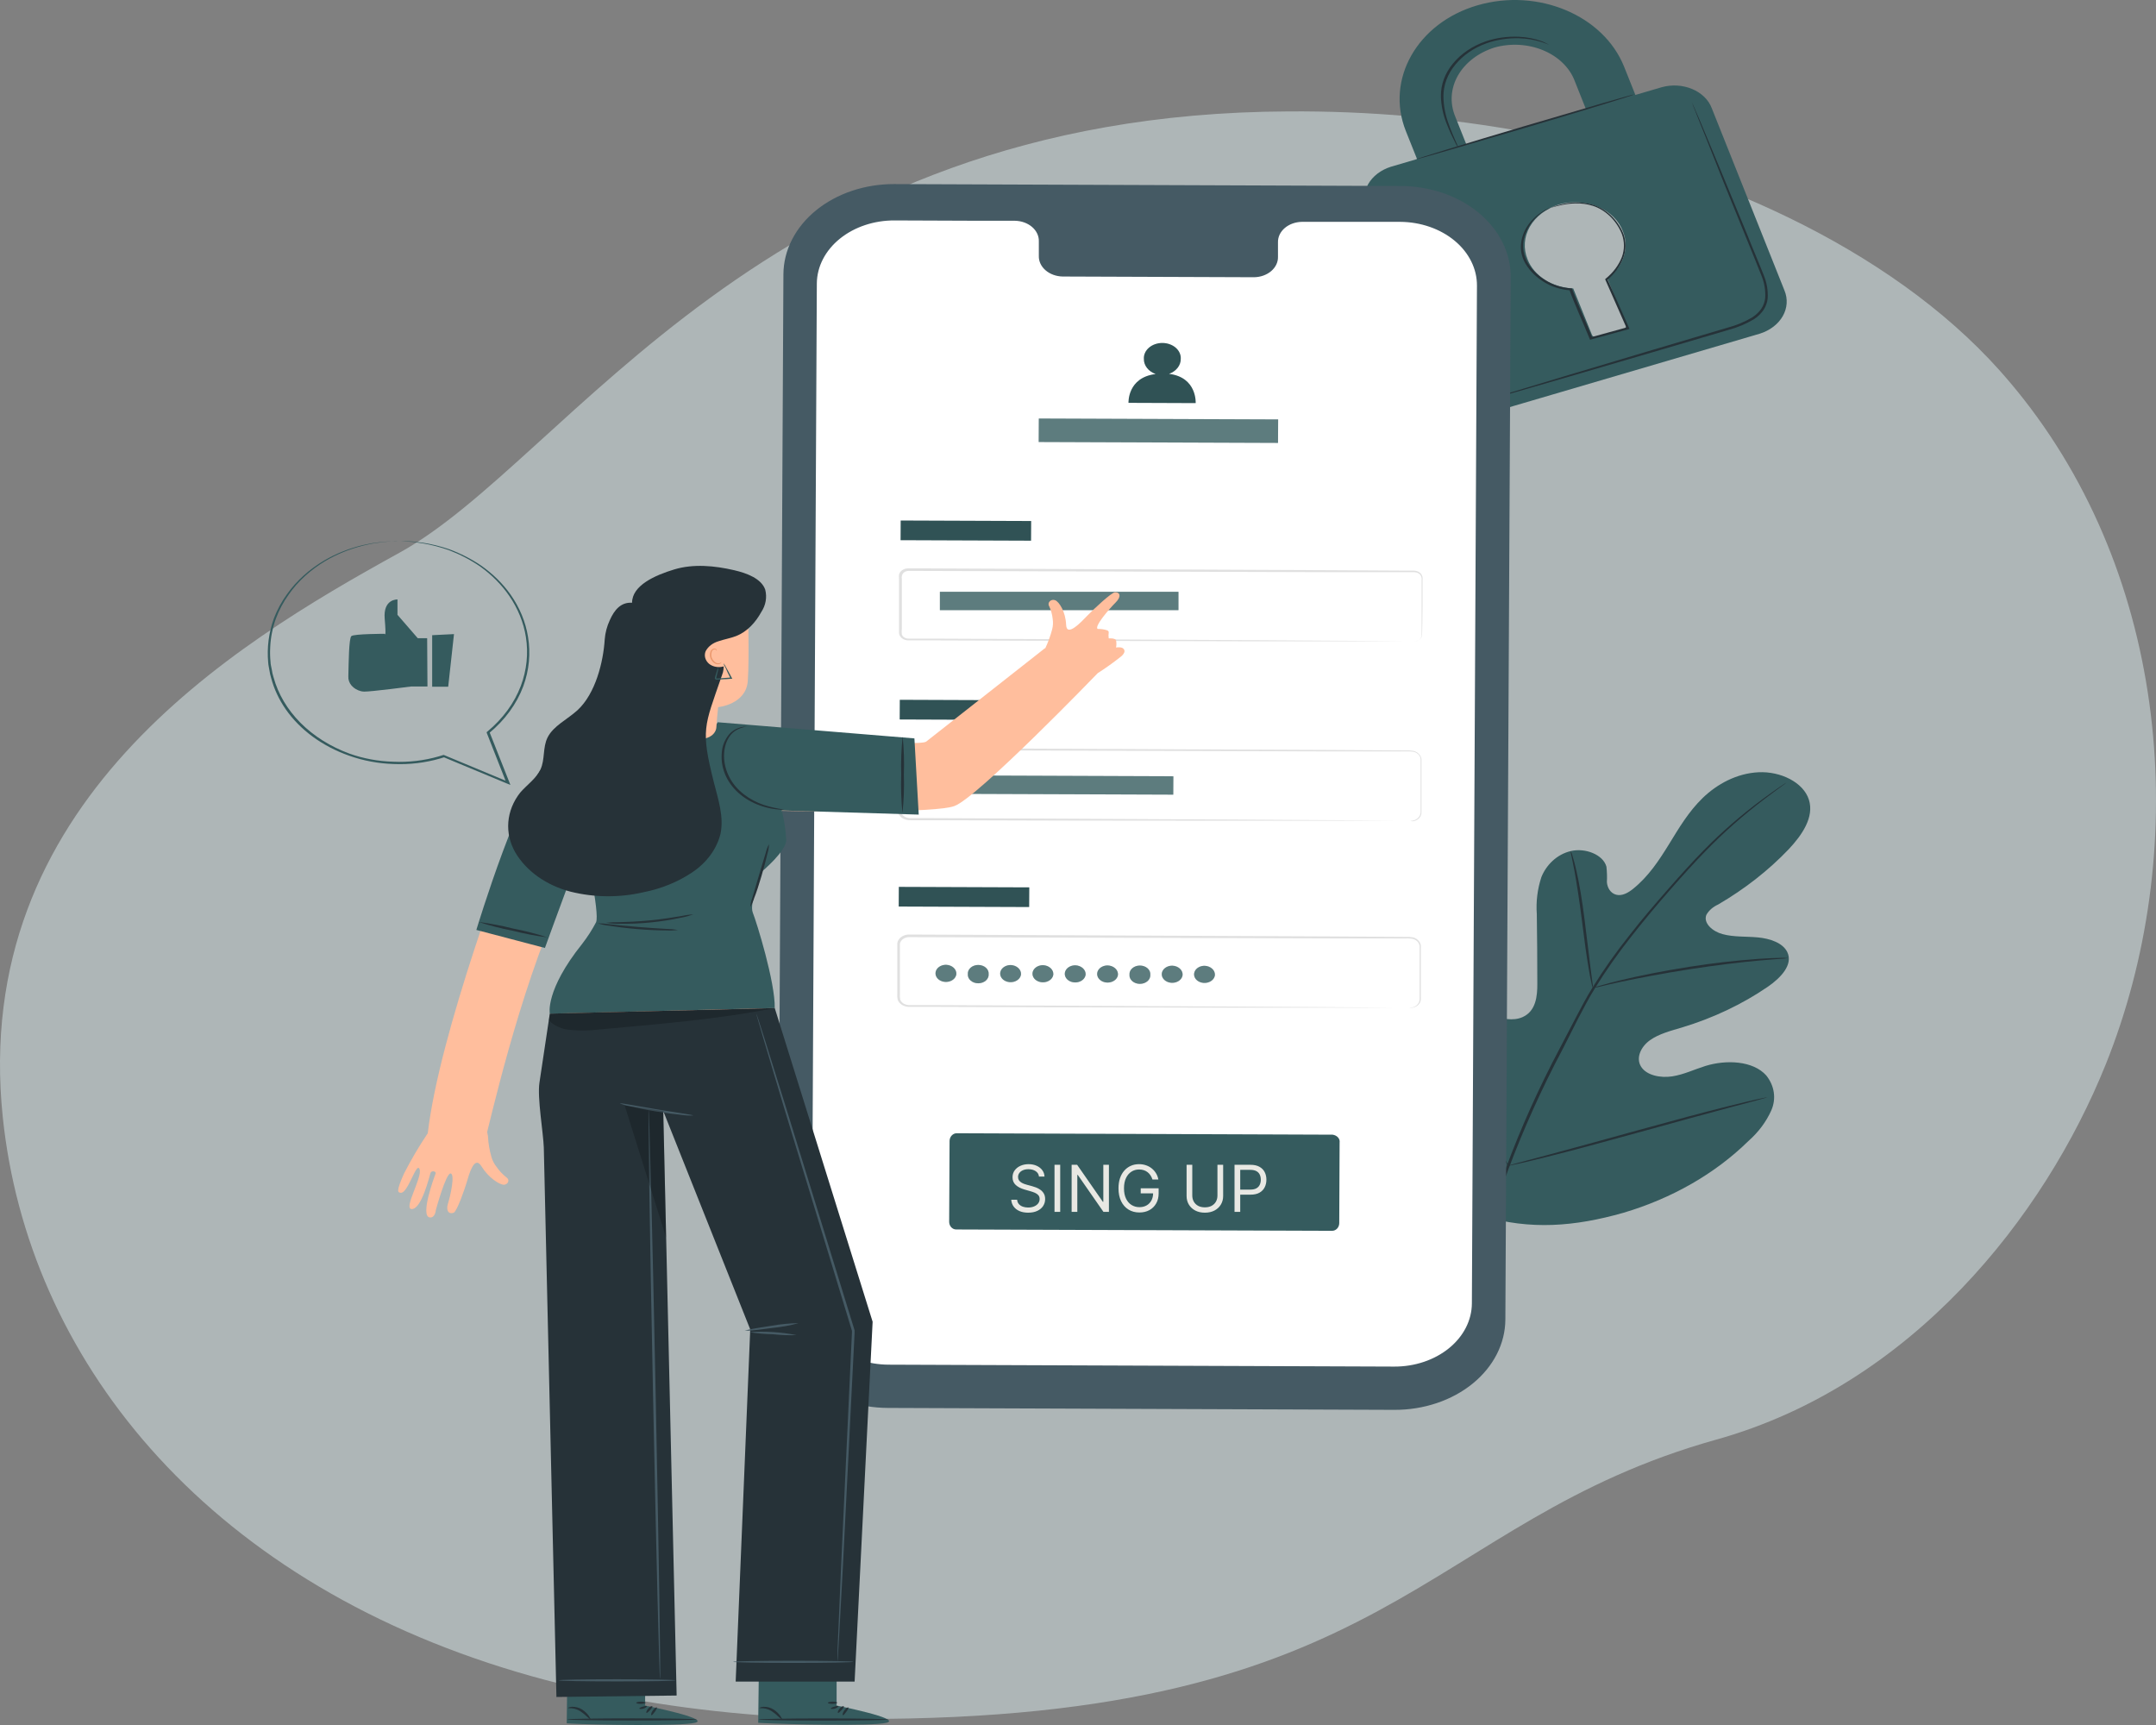 <svg width="200" height="160" viewBox="0 0 200 160" fill="none" xmlns="http://www.w3.org/2000/svg">
<rect x="0" y="0" width="200" height="160" fill="#808080" stroke="none"/>
<path opacity="0.7" d="M195.336 98.73C189.629 112.913 177.332 128.463 159.23 133.523C131.885 141.175 129.432 159.561 79.815 159.437C72.569 159.445 65.344 158.809 58.265 157.539C54.805 156.908 51.397 156.097 48.062 155.111C18.661 146.416 2.565 125.736 0.259 103.638C-2.765 74.572 21.356 59.911 37.063 51.264C52.77 42.617 70.707 10.526 119.499 10.335C126.947 10.28 134.379 10.931 141.645 12.274C158.211 15.396 175.259 22.912 185.501 34.368C186.266 35.229 187.002 36.103 187.713 37.011C201.542 54.642 203.12 79.39 195.336 98.73Z" fill="#C2CECF"/>
<path d="M137.493 112.768C130.224 108.601 128.577 100.865 128.864 93.909C128.911 92.751 128.756 91.523 129.429 90.507C130.102 89.491 131.673 88.792 132.939 89.279C133.988 89.684 134.444 90.688 135.033 91.519C135.817 92.625 136.967 93.526 138.35 94.118C139.248 94.504 140.363 94.736 141.253 94.334C142.476 93.782 142.617 92.403 142.608 91.245C142.608 89.09 142.592 86.937 142.561 84.787C142.476 83.633 142.619 82.475 142.984 81.358C143.422 80.261 144.396 79.245 145.727 78.936C147.059 78.627 148.719 79.265 149.021 80.392C149.072 80.87 149.087 81.35 149.063 81.829C149.101 82.312 149.373 82.841 149.924 82.988C150.474 83.134 151.048 82.798 151.472 82.459C152.921 81.3 153.909 79.79 154.827 78.299C155.744 76.808 156.643 75.275 157.96 74.004C159.277 72.734 161.098 71.726 163.136 71.629C165.173 71.533 167.295 72.56 167.803 74.182C168.311 75.804 167.158 77.461 165.921 78.778C164.054 80.733 161.853 82.456 159.386 83.895C158.904 84.111 158.52 84.448 158.289 84.857C157.984 85.629 158.873 86.402 159.8 86.645C160.849 86.931 161.988 86.842 163.093 86.95C164.199 87.058 165.375 87.452 165.794 88.302C166.368 89.484 165.163 90.719 163.983 91.53C161.611 93.152 158.919 94.429 156.022 95.304C154.987 95.612 153.9 95.887 153.062 96.481C152.225 97.076 151.726 98.115 152.229 98.93C152.733 99.745 154.027 100.004 155.114 99.838C156.2 99.671 157.165 99.193 158.2 98.872C160.134 98.273 162.627 98.382 163.846 99.753C164.224 100.225 164.463 100.763 164.544 101.324C164.626 101.884 164.548 102.453 164.317 102.985C163.846 104.044 163.121 105.014 162.185 105.839C159.104 108.861 155.1 111.158 150.583 112.493C146.099 113.768 141.944 114.116 137.489 112.775" fill="#355B5E"/>
<path d="M165.733 72.583C165.733 72.583 165.691 72.622 165.597 72.691L165.178 72.996C164.811 73.267 164.27 73.661 163.588 74.182C161.653 75.656 159.857 77.248 158.214 78.944C157.165 80.014 156.078 81.227 154.921 82.543C153.764 83.86 152.568 85.282 151.383 86.792C150.119 88.384 148.961 90.032 147.915 91.727C147.369 92.612 146.89 93.535 146.396 94.477L144.937 97.354C143.014 100.978 141.34 104.688 139.921 108.465C138.779 111.556 137.991 114.728 137.569 117.939C137.295 120.106 137.251 122.289 137.437 124.462C137.512 125.234 137.583 125.825 137.649 126.227C137.677 126.42 137.696 126.574 137.715 126.686V126.845C137.695 126.795 137.68 126.743 137.672 126.69C137.649 126.578 137.621 126.428 137.583 126.235C137.498 125.848 137.409 125.238 137.324 124.466C137.097 122.288 137.113 120.099 137.371 117.924C137.767 114.699 138.538 111.512 139.672 108.407C141.079 104.619 142.749 100.901 144.673 97.269L146.17 94.404C146.664 93.465 147.148 92.534 147.699 91.646C148.752 89.945 149.919 88.294 151.195 86.699C152.399 85.154 153.613 83.756 154.756 82.451C155.9 81.145 157.005 79.925 158.05 78.859C159.709 77.168 161.53 75.587 163.494 74.132C164.19 73.618 164.745 73.232 165.121 72.973L165.559 72.684C165.613 72.645 165.671 72.612 165.733 72.583Z" fill="#263238"/>
<path d="M147.76 91.638C147.693 91.479 147.648 91.315 147.623 91.148C147.548 90.828 147.463 90.376 147.364 89.789C147.162 88.63 146.955 87.043 146.734 85.285C146.513 83.528 146.263 81.937 146.056 80.79C145.948 80.219 145.854 79.759 145.788 79.438C145.737 79.274 145.71 79.106 145.708 78.936C145.789 79.091 145.848 79.253 145.882 79.419C145.986 79.736 146.103 80.191 146.235 80.767C146.503 81.925 146.767 83.501 146.988 85.262C147.209 87.023 147.397 88.568 147.543 89.769C147.614 90.31 147.675 90.77 147.722 91.136C147.759 91.302 147.771 91.471 147.76 91.638Z" fill="#263238"/>
<path d="M165.864 88.865C165.635 88.906 165.402 88.93 165.168 88.935C164.698 88.97 164.029 89.016 163.201 89.093C161.545 89.24 159.268 89.51 156.77 89.897C154.271 90.283 152.027 90.719 150.413 91.055C149.609 91.225 148.959 91.38 148.531 91.484C148.303 91.551 148.066 91.597 147.825 91.623C148.043 91.533 148.27 91.46 148.503 91.403C148.945 91.275 149.585 91.098 150.385 90.909C151.989 90.522 154.234 90.063 156.741 89.669C158.866 89.335 161.009 89.091 163.164 88.935C163.997 88.877 164.669 88.854 165.14 88.846C165.382 88.833 165.624 88.839 165.864 88.865Z" fill="#263238"/>
<path d="M139.902 108.137C139.852 108.081 139.811 108.02 139.78 107.956L139.469 107.419C139.201 106.952 138.839 106.26 138.406 105.414C137.531 103.715 136.416 101.336 135.23 98.695C134.045 96.053 132.953 93.674 132.125 91.955C131.72 91.121 131.386 90.438 131.137 89.928L130.873 89.375C130.837 89.312 130.812 89.244 130.798 89.175C130.848 89.231 130.889 89.291 130.92 89.356L131.231 89.893C131.494 90.36 131.861 91.052 132.294 91.897C133.169 93.597 134.285 95.976 135.47 98.617C136.656 101.259 137.747 103.638 138.575 105.356C138.98 106.191 139.314 106.874 139.559 107.384C139.667 107.604 139.756 107.77 139.827 107.936C139.864 108 139.889 108.068 139.902 108.137Z" fill="#263238"/>
<path d="M163.935 101.776C163.86 101.812 163.779 101.839 163.695 101.857L162.999 102.051L160.425 102.734C158.252 103.313 155.25 104.14 151.956 105.051C148.663 105.963 145.647 106.774 143.459 107.315C142.368 107.589 141.478 107.797 140.862 107.936L140.152 108.087C140.069 108.108 139.984 108.123 139.897 108.129C139.973 108.094 140.053 108.067 140.137 108.048L140.834 107.855L143.407 107.172C145.581 106.592 148.583 105.766 151.876 104.854C155.17 103.943 158.181 103.132 160.369 102.591C161.465 102.317 162.35 102.109 162.971 101.969L163.681 101.819C163.764 101.797 163.849 101.783 163.935 101.776Z" fill="#263238"/>
<path d="M154.13 8.095L151.707 8.806L150.667 6.206C148.757 1.414 142.669 -1.131 137.075 0.487C131.48 2.105 128.502 7.361 130.412 12.154L131.452 14.753L129.02 15.468C128.092 15.763 127.339 16.34 126.917 17.08C126.494 17.819 126.435 18.664 126.752 19.438L133.494 36.35C133.634 36.733 133.867 37.089 134.178 37.397C134.488 37.705 134.872 37.959 135.305 38.143C135.737 38.327 136.211 38.438 136.697 38.469C137.183 38.5 137.671 38.45 138.133 38.323L163.244 30.951C164.184 30.656 164.948 30.073 165.375 29.326C165.802 28.578 165.86 27.724 165.535 26.942L158.788 10.03C158.645 9.648 158.409 9.293 158.095 8.988C157.781 8.682 157.395 8.431 156.96 8.251C156.525 8.07 156.051 7.963 155.564 7.936C155.078 7.91 154.591 7.964 154.13 8.095ZM134.99 10.799C134.475 9.552 134.568 8.191 135.248 6.999C135.929 5.808 137.145 4.879 138.641 4.407C139.38 4.199 140.163 4.116 140.942 4.162C141.721 4.208 142.481 4.383 143.176 4.675C143.871 4.967 144.487 5.371 144.988 5.863C145.488 6.356 145.863 6.925 146.089 7.539L147.125 10.138L136.025 13.398L134.99 10.799ZM149.105 25.806L150.827 30.124C150.859 30.211 150.849 30.304 150.799 30.384C150.749 30.465 150.663 30.527 150.559 30.557L148.146 31.263C148.05 31.285 147.947 31.276 147.859 31.237C147.771 31.198 147.705 31.133 147.675 31.055L145.939 26.756C144.982 26.714 144.063 26.432 143.306 25.949C142.55 25.465 141.991 24.804 141.704 24.053C141.295 23.06 141.37 21.976 141.913 21.027C142.456 20.078 143.425 19.338 144.617 18.963C145.205 18.798 145.829 18.732 146.449 18.768C147.07 18.805 147.675 18.944 148.228 19.177C148.782 19.41 149.273 19.732 149.672 20.123C150.07 20.515 150.369 20.969 150.55 21.458C150.853 22.221 150.878 23.04 150.622 23.814C150.366 24.588 149.841 25.285 149.11 25.818L149.105 25.806Z" fill="#355B5E"/>
<path d="M151.599 8.759C151.599 8.813 147.106 10.2 141.516 11.849C135.927 13.498 131.368 14.823 131.344 14.784C131.321 14.745 135.837 13.347 141.432 11.694C147.026 10.041 151.576 8.709 151.599 8.759Z" fill="#263238"/>
<path d="M156.934 9.47C156.955 9.503 156.973 9.538 156.986 9.574C157.024 9.651 157.066 9.752 157.123 9.875C157.245 10.157 157.414 10.547 157.626 11.034L159.433 15.352C160.186 17.183 161.084 19.353 162.082 21.763C162.552 22.972 163.107 24.231 163.625 25.555C163.902 26.238 164.022 26.957 163.978 27.676C163.938 28.049 163.808 28.413 163.597 28.745C163.371 29.077 163.069 29.369 162.708 29.607C161.981 30.042 161.174 30.38 160.317 30.607L157.894 31.321L153.307 32.669L145.539 34.94L140.293 36.454L138.881 36.84L138.505 36.941C138.465 36.955 138.422 36.964 138.378 36.968C138.378 36.968 138.416 36.968 138.496 36.921L138.863 36.802L140.274 36.365L145.492 34.789L153.246 32.472L157.824 31.113L160.247 30.395C161.079 30.177 161.862 29.849 162.566 29.425C162.902 29.205 163.184 28.933 163.394 28.626C163.594 28.318 163.714 27.98 163.747 27.633C163.791 26.941 163.676 26.248 163.409 25.59C162.9 24.277 162.364 23.006 161.879 21.798C160.901 19.384 159.997 17.206 159.282 15.375C158.567 13.544 157.965 12.073 157.551 11.038C157.353 10.532 157.203 10.138 157.08 9.852L156.967 9.543C156.953 9.52 156.942 9.495 156.934 9.47Z" fill="#263238"/>
<path d="M143.685 4.144C143.685 4.144 143.436 4.044 142.975 3.889C142.318 3.682 141.622 3.567 140.919 3.549C139.876 3.52 138.838 3.681 137.879 4.021C136.714 4.443 135.718 5.127 135.005 5.994C134.287 6.858 133.901 7.879 133.899 8.925C133.909 9.783 134.067 10.634 134.369 11.455C134.614 12.158 134.868 12.718 135.037 13.108C135.137 13.306 135.219 13.51 135.282 13.718C135.148 13.533 135.037 13.338 134.948 13.135C134.755 12.749 134.478 12.2 134.205 11.494C133.87 10.664 133.687 9.799 133.664 8.925C133.651 7.84 134.045 6.777 134.793 5.882C135.531 4.984 136.568 4.279 137.781 3.851C138.769 3.509 139.839 3.359 140.909 3.41C141.628 3.44 142.335 3.578 142.994 3.816C143.17 3.883 143.34 3.96 143.502 4.048C143.569 4.072 143.631 4.104 143.685 4.144Z" fill="#263238"/>
<path d="M143.902 19.256C143.977 19.219 144.056 19.187 144.137 19.16C144.373 19.073 144.617 19.001 144.866 18.947C145.263 18.851 145.672 18.794 146.085 18.777C146.647 18.753 147.209 18.822 147.736 18.982C148.941 19.33 150.047 20.338 150.592 21.686C150.854 22.409 150.854 23.179 150.592 23.902C150.302 24.687 149.782 25.402 149.077 25.984L149.106 25.88C149.731 27.289 150.414 28.819 151.119 30.414L151.162 30.51L151.044 30.545L149.967 30.838L147.614 31.483L147.496 31.514L147.459 31.418C146.814 29.819 146.108 28.328 145.577 26.864L145.68 26.93C144.761 26.867 143.884 26.584 143.158 26.115C142.502 25.701 141.965 25.173 141.582 24.57C141.237 24.036 141.066 23.437 141.084 22.832C141.105 22.214 141.293 21.608 141.634 21.056C141.975 20.505 142.46 20.022 143.055 19.642C143.3 19.479 143.575 19.349 143.869 19.256C143.603 19.386 143.346 19.526 143.097 19.677C142.444 20.131 141.943 20.715 141.643 21.373C141.386 21.869 141.266 22.405 141.291 22.944C141.316 23.483 141.486 24.011 141.789 24.489C142.165 25.069 142.69 25.575 143.328 25.972C144.02 26.418 144.856 26.686 145.732 26.745H145.812L145.836 26.803C146.353 28.239 147.064 29.742 147.718 31.348L147.562 31.287L149.915 30.642L150.988 30.344L150.912 30.475C150.211 28.88 149.534 27.347 148.913 25.938V25.88L148.969 25.833C149.653 25.276 150.163 24.591 150.456 23.837C150.705 23.145 150.705 22.408 150.456 21.716C149.943 20.419 148.884 19.434 147.736 19.086C147.228 18.925 146.686 18.851 146.141 18.866C145.735 18.874 145.331 18.919 144.937 19.001C144.236 19.144 143.907 19.276 143.902 19.256Z" fill="#263238"/>
<path d="M129.359 130.769L82.36 130.591C79.646 130.579 77.049 129.683 75.139 128.1C73.229 126.517 72.163 124.377 72.174 122.149L72.673 25.439C72.678 24.336 72.949 23.244 73.469 22.226C73.989 21.208 74.748 20.284 75.703 19.507C76.658 18.73 77.791 18.116 79.035 17.698C80.28 17.281 81.613 17.069 82.958 17.074L129.951 17.252C132.666 17.263 135.263 18.158 137.174 19.74C139.085 21.323 140.152 23.463 140.142 25.691L139.644 122.396C139.638 123.5 139.368 124.592 138.848 125.611C138.328 126.629 137.569 127.553 136.614 128.331C135.659 129.108 134.526 129.724 133.282 130.142C132.037 130.56 130.704 130.773 129.359 130.769Z" fill="#455A64"/>
<path d="M129.881 20.577H120.772C120.475 20.582 120.182 20.634 119.909 20.732C119.637 20.829 119.39 20.97 119.184 21.146C118.978 21.322 118.816 21.529 118.707 21.756C118.599 21.983 118.546 22.226 118.551 22.47V23.825C118.557 24.069 118.504 24.311 118.395 24.538C118.287 24.765 118.124 24.972 117.918 25.148C117.712 25.323 117.465 25.463 117.193 25.561C116.921 25.658 116.627 25.71 116.33 25.714L98.574 25.648C97.973 25.635 97.403 25.427 96.99 25.069C96.576 24.711 96.352 24.233 96.367 23.74V22.385C96.382 21.892 96.159 21.415 95.746 21.057C95.334 20.7 94.765 20.491 94.165 20.477H90.961L82.986 20.446C81.089 20.437 79.265 21.045 77.913 22.137C76.561 23.229 75.792 24.717 75.773 26.274L75.303 120.67C75.299 121.442 75.48 122.208 75.836 122.923C76.192 123.638 76.716 124.288 77.378 124.837C78.041 125.385 78.828 125.822 79.696 126.12C80.564 126.419 81.495 126.575 82.436 126.578L129.335 126.756C130.277 126.76 131.21 126.611 132.082 126.318C132.953 126.026 133.746 125.595 134.415 125.051C135.084 124.507 135.616 123.86 135.98 123.148C136.344 122.435 136.534 121.67 136.538 120.897L137.009 26.502C137.02 24.94 136.276 23.439 134.939 22.328C133.602 21.217 131.783 20.587 129.881 20.577Z" fill="white"/>
<path d="M123.571 114.162L88.698 114.038C88.336 114.038 88.044 113.714 88.049 113.32L88.086 105.832C88.086 105.445 88.383 105.113 88.745 105.113L123.619 105.245C123.819 105.273 123.999 105.364 124.12 105.499C124.241 105.633 124.294 105.801 124.268 105.967L124.235 113.448C124.235 113.845 123.934 114.166 123.571 114.162Z" fill="#355B5E"/>
<path d="M96.381 109.13C96.356 108.914 96.252 108.747 96.07 108.627C95.888 108.508 95.665 108.448 95.401 108.448C95.208 108.448 95.039 108.48 94.894 108.542C94.75 108.605 94.638 108.69 94.557 108.8C94.478 108.909 94.438 109.034 94.438 109.173C94.438 109.289 94.466 109.389 94.521 109.473C94.578 109.556 94.65 109.624 94.738 109.68C94.826 109.734 94.919 109.779 95.015 109.814C95.112 109.848 95.201 109.876 95.282 109.897L95.725 110.016C95.838 110.046 95.965 110.087 96.104 110.14C96.245 110.193 96.379 110.264 96.507 110.355C96.636 110.445 96.743 110.56 96.826 110.7C96.91 110.841 96.952 111.014 96.952 111.218C96.952 111.454 96.89 111.667 96.767 111.857C96.645 112.048 96.466 112.199 96.23 112.311C95.995 112.423 95.711 112.48 95.375 112.48C95.063 112.48 94.792 112.429 94.564 112.328C94.336 112.227 94.157 112.087 94.027 111.906C93.897 111.726 93.824 111.516 93.807 111.278H94.353C94.367 111.443 94.422 111.579 94.519 111.687C94.617 111.793 94.74 111.873 94.89 111.926C95.04 111.977 95.202 112.002 95.375 112.002C95.577 112.002 95.758 111.97 95.919 111.904C96.079 111.837 96.206 111.745 96.3 111.627C96.394 111.508 96.441 111.369 96.441 111.21C96.441 111.065 96.4 110.947 96.319 110.856C96.238 110.765 96.132 110.691 96 110.634C95.868 110.578 95.725 110.528 95.571 110.485L95.034 110.332C94.694 110.234 94.424 110.094 94.225 109.912C94.026 109.73 93.927 109.492 93.927 109.198C93.927 108.954 93.993 108.741 94.125 108.559C94.258 108.376 94.437 108.234 94.662 108.133C94.888 108.031 95.14 107.98 95.418 107.98C95.699 107.98 95.949 108.03 96.168 108.131C96.387 108.23 96.56 108.367 96.688 108.54C96.817 108.713 96.885 108.91 96.892 109.13H96.381ZM98.349 108.039V112.403H97.821V108.039H98.349ZM102.869 108.039V112.403H102.358L99.98 108.977H99.937V112.403H99.409V108.039H99.92L102.307 111.474H102.349V108.039H102.869ZM106.909 109.403C106.862 109.259 106.801 109.131 106.724 109.017C106.649 108.902 106.558 108.804 106.453 108.723C106.35 108.642 106.232 108.58 106.1 108.538C105.968 108.495 105.823 108.474 105.665 108.474C105.406 108.474 105.171 108.541 104.96 108.674C104.748 108.808 104.58 109.004 104.455 109.264C104.33 109.524 104.267 109.843 104.267 110.221C104.267 110.599 104.33 110.918 104.457 111.178C104.583 111.438 104.754 111.634 104.97 111.768C105.186 111.901 105.429 111.968 105.699 111.968C105.949 111.968 106.169 111.915 106.36 111.808C106.551 111.7 106.701 111.548 106.807 111.352C106.915 111.155 106.969 110.923 106.969 110.656L107.131 110.69H105.818V110.221H107.48V110.69C107.48 111.049 107.404 111.362 107.25 111.627C107.098 111.893 106.888 112.099 106.62 112.245C106.352 112.39 106.046 112.462 105.699 112.462C105.313 112.462 104.973 112.372 104.681 112.19C104.389 112.008 104.162 111.749 103.999 111.414C103.837 111.079 103.756 110.681 103.756 110.221C103.756 109.876 103.802 109.565 103.894 109.29C103.988 109.013 104.12 108.777 104.291 108.583C104.461 108.388 104.663 108.239 104.896 108.135C105.129 108.031 105.385 107.98 105.665 107.98C105.895 107.98 106.11 108.014 106.308 108.084C106.509 108.152 106.687 108.249 106.843 108.376C107.001 108.501 107.132 108.651 107.237 108.825C107.343 108.999 107.415 109.191 107.455 109.403H106.909ZM112.936 108.039H113.465V110.928C113.465 111.227 113.395 111.493 113.254 111.727C113.115 111.96 112.918 112.144 112.664 112.279C112.409 112.413 112.111 112.48 111.769 112.48C111.427 112.48 111.128 112.413 110.874 112.279C110.62 112.144 110.422 111.96 110.282 111.727C110.142 111.493 110.073 111.227 110.073 110.928V108.039H110.601V110.886C110.601 111.099 110.648 111.288 110.742 111.455C110.836 111.619 110.969 111.749 111.142 111.845C111.317 111.938 111.526 111.985 111.769 111.985C112.012 111.985 112.221 111.938 112.395 111.845C112.57 111.749 112.704 111.619 112.796 111.455C112.89 111.288 112.936 111.099 112.936 110.886V108.039ZM114.52 112.403V108.039H115.995C116.337 108.039 116.617 108.101 116.834 108.225C117.053 108.347 117.215 108.512 117.32 108.721C117.425 108.93 117.477 109.163 117.477 109.42C117.477 109.677 117.425 109.911 117.32 110.121C117.216 110.331 117.056 110.499 116.838 110.624C116.621 110.747 116.343 110.809 116.003 110.809H114.946V110.34H115.986C116.22 110.34 116.409 110.3 116.551 110.219C116.693 110.138 116.796 110.029 116.86 109.891C116.925 109.752 116.958 109.595 116.958 109.42C116.958 109.245 116.925 109.089 116.86 108.951C116.796 108.813 116.692 108.705 116.549 108.627C116.405 108.548 116.215 108.508 115.977 108.508H115.049V112.403H114.52Z" fill="#E8E8E3"/>
<path d="M95.654 48.326L83.553 48.281L83.543 50.104L95.644 50.149L95.654 48.326Z" fill="#355B5E"/>
<path opacity="0.1" d="M95.654 48.326L83.553 48.281L83.543 50.104L95.644 50.149L95.654 48.326Z" fill="black"/>
<path d="M131.128 59.518C131.223 59.51 131.316 59.492 131.405 59.464C131.536 59.422 131.649 59.351 131.732 59.259C131.815 59.167 131.865 59.057 131.876 58.943C131.876 58.329 131.876 57.433 131.876 56.282C131.876 55.706 131.876 55.061 131.876 54.351C131.876 54.177 131.876 53.995 131.876 53.814C131.906 53.638 131.86 53.458 131.744 53.308C131.679 53.236 131.595 53.177 131.498 53.136C131.401 53.095 131.293 53.073 131.184 53.072H130.45H123.651L84.299 52.953C84.198 52.951 84.098 52.97 84.008 53.007C83.918 53.044 83.84 53.098 83.781 53.165C83.668 53.316 83.624 53.496 83.659 53.671C83.659 54.057 83.659 54.443 83.659 54.83C83.659 55.602 83.659 56.374 83.659 57.147C83.659 57.533 83.659 57.919 83.659 58.305C83.639 58.485 83.639 58.666 83.659 58.846C83.684 58.923 83.73 58.995 83.793 59.055C83.857 59.115 83.936 59.163 84.026 59.194C84.119 59.224 84.218 59.238 84.318 59.236H86.712L97.162 59.282L114.853 59.371L126.78 59.449L130.022 59.48H130.864C131.057 59.48 131.151 59.48 131.151 59.48H130.864H130.022H126.78H114.853L97.162 59.433L86.712 59.398H84.318C84.186 59.403 84.054 59.384 83.932 59.344C83.808 59.301 83.698 59.235 83.61 59.151C83.522 59.068 83.458 58.968 83.424 58.861C83.396 58.76 83.387 58.656 83.395 58.553V58.267C83.395 57.881 83.395 57.494 83.395 57.108C83.395 56.336 83.395 55.563 83.395 54.791C83.395 54.405 83.395 54.019 83.395 53.632C83.386 53.529 83.386 53.426 83.395 53.323C83.413 53.21 83.467 53.102 83.551 53.011C83.632 52.917 83.739 52.842 83.864 52.79C83.988 52.738 84.126 52.712 84.266 52.713L123.619 52.891L130.417 52.929H131.151C131.281 52.929 131.408 52.955 131.523 53.004C131.637 53.053 131.736 53.124 131.81 53.211C131.943 53.379 131.996 53.581 131.961 53.779C131.961 53.961 131.961 54.142 131.961 54.316C131.961 55.019 131.961 55.664 131.961 56.247C131.961 57.406 131.928 58.294 131.918 58.912C131.907 59.031 131.854 59.144 131.767 59.239C131.679 59.334 131.56 59.407 131.424 59.449C131.335 59.494 131.232 59.518 131.128 59.518Z" fill="#E0E0E0"/>
<path d="M109.32 54.891H87.188V56.594H109.32V54.891Z" fill="#355B5E"/>
<path opacity="0.2" d="M109.32 54.891H87.188V56.594H109.32V54.891Z" fill="white"/>
<path d="M95.571 64.956L83.47 64.91L83.46 66.733L95.561 66.778L95.571 64.956Z" fill="#355B5E"/>
<path opacity="0.1" d="M95.571 64.956L83.47 64.91L83.46 66.733L95.561 66.778L95.571 64.956Z" fill="black"/>
<path d="M130.822 76.148C130.917 76.138 131.011 76.124 131.104 76.105C131.236 76.071 131.357 76.014 131.459 75.938C131.561 75.862 131.642 75.769 131.697 75.665C131.771 75.509 131.8 75.341 131.782 75.175C131.782 74.989 131.782 74.788 131.782 74.564C131.782 74.117 131.782 73.607 131.782 73.02V70.567C131.804 70.39 131.756 70.211 131.645 70.058C131.529 69.9 131.347 69.783 131.132 69.729C130.898 69.695 130.659 69.684 130.422 69.698H123.651L84.435 69.579C84.224 69.579 84.021 69.642 83.862 69.757C83.704 69.871 83.602 70.029 83.574 70.2C83.574 70.567 83.574 70.973 83.574 71.359C83.574 72.131 83.574 72.904 83.574 73.676C83.574 74.062 83.574 74.449 83.574 74.835C83.557 75.015 83.566 75.197 83.602 75.376C83.661 75.532 83.782 75.668 83.946 75.762C84.12 75.852 84.324 75.895 84.529 75.885H85.183H86.543L96.955 75.928L114.585 76.017L126.47 76.094L129.702 76.125H126.47H114.585L96.946 76.109L86.534 76.078H84.487C84.233 76.091 83.98 76.035 83.767 75.92C83.553 75.798 83.397 75.62 83.325 75.414C83.283 75.218 83.27 75.018 83.287 74.819C83.287 74.433 83.287 74.047 83.287 73.661C83.287 72.888 83.287 72.116 83.287 71.344C83.287 70.957 83.287 70.571 83.287 70.185C83.322 69.964 83.453 69.761 83.656 69.614C83.86 69.467 84.122 69.386 84.393 69.385L123.609 69.563L130.38 69.606C130.632 69.593 130.885 69.607 131.132 69.648C131.377 69.714 131.583 69.851 131.711 70.034C131.833 70.204 131.886 70.402 131.862 70.598C131.862 70.78 131.862 70.957 131.862 71.135C131.862 71.834 131.862 72.475 131.862 73.066C131.862 73.657 131.862 74.155 131.862 74.611C131.862 74.831 131.862 75.036 131.862 75.225C131.879 75.398 131.845 75.571 131.763 75.731C131.702 75.837 131.613 75.932 131.504 76.008C131.394 76.084 131.266 76.139 131.128 76.171C131.025 76.178 130.921 76.17 130.822 76.148Z" fill="#E0E0E0"/>
<path d="M95.48 82.307L83.379 82.262L83.369 84.085L95.47 84.13L95.48 82.307Z" fill="#355B5E"/>
<path opacity="0.1" d="M95.48 82.307L83.379 82.262L83.369 84.085L95.47 84.13L95.48 82.307Z" fill="black"/>
<path d="M130.728 93.492C130.823 93.483 130.917 93.469 131.01 93.45C131.141 93.416 131.261 93.359 131.364 93.284C131.466 93.209 131.547 93.117 131.603 93.013C131.677 92.857 131.706 92.69 131.688 92.523C131.688 92.334 131.688 92.137 131.688 91.909C131.688 91.465 131.688 90.951 131.688 90.364V87.912C131.71 87.734 131.662 87.555 131.551 87.402C131.432 87.247 131.251 87.132 131.038 87.078C130.804 87.042 130.566 87.03 130.328 87.043H123.557L84.341 86.923C84.13 86.923 83.927 86.987 83.768 87.101C83.61 87.215 83.507 87.373 83.48 87.545C83.48 87.931 83.48 88.317 83.48 88.703C83.48 89.476 83.48 90.248 83.48 91.021C83.48 91.407 83.48 91.793 83.48 92.179C83.463 92.358 83.472 92.539 83.508 92.716C83.565 92.874 83.686 93.01 83.852 93.102C84.025 93.195 84.23 93.238 84.435 93.226H86.482L96.894 93.272L114.524 93.361L126.409 93.438L129.641 93.469H126.409H114.524L96.894 93.427L86.482 93.392H84.435C84.18 93.406 83.927 93.35 83.715 93.234C83.501 93.112 83.345 92.933 83.273 92.728C83.231 92.531 83.218 92.332 83.236 92.133C83.236 91.747 83.236 91.361 83.236 90.974C83.236 90.202 83.236 89.43 83.236 88.657C83.236 88.271 83.236 87.885 83.236 87.479C83.269 87.259 83.399 87.056 83.602 86.909C83.805 86.761 84.066 86.68 84.336 86.68L123.553 86.857L130.323 86.9C130.575 86.887 130.828 86.901 131.076 86.942C131.32 87.008 131.527 87.145 131.655 87.329C131.776 87.499 131.829 87.696 131.805 87.892C131.805 88.074 131.805 88.255 131.805 88.429C131.805 89.128 131.805 89.769 131.805 90.36C131.805 90.951 131.805 91.449 131.805 91.905C131.805 92.125 131.805 92.33 131.805 92.519C131.823 92.692 131.789 92.866 131.706 93.025C131.645 93.132 131.557 93.226 131.447 93.302C131.338 93.378 131.209 93.434 131.071 93.465C130.961 93.496 130.843 93.505 130.728 93.492Z" fill="#E0E0E0"/>
<path d="M108.847 72.003L86.715 71.92L86.706 73.624L108.838 73.706L108.847 72.003Z" fill="#355B5E"/>
<path opacity="0.2" d="M108.847 72.003L86.715 71.92L86.706 73.624L108.838 73.706L108.847 72.003Z" fill="white"/>
<path d="M88.717 90.341C88.703 90.496 88.634 90.645 88.518 90.768C88.402 90.892 88.245 90.984 88.065 91.035C87.886 91.086 87.692 91.092 87.508 91.053C87.325 91.014 87.159 90.932 87.031 90.817C86.904 90.701 86.821 90.557 86.792 90.403C86.763 90.249 86.79 90.092 86.869 89.95C86.949 89.809 87.077 89.689 87.238 89.607C87.399 89.525 87.586 89.483 87.776 89.487C88.038 89.499 88.284 89.596 88.46 89.755C88.636 89.915 88.728 90.126 88.717 90.341Z" fill="#355B5E"/>
<path d="M91.714 90.353C91.723 90.462 91.705 90.571 91.66 90.674C91.616 90.777 91.546 90.871 91.456 90.951C91.365 91.031 91.255 91.094 91.133 91.138C91.011 91.181 90.88 91.204 90.747 91.204C90.614 91.204 90.482 91.181 90.36 91.138C90.238 91.094 90.129 91.031 90.038 90.951C89.947 90.871 89.878 90.777 89.833 90.674C89.789 90.571 89.771 90.462 89.78 90.353C89.771 90.244 89.789 90.135 89.833 90.032C89.878 89.929 89.947 89.835 90.038 89.755C90.129 89.675 90.238 89.611 90.36 89.568C90.482 89.524 90.614 89.502 90.747 89.502C90.88 89.502 91.011 89.524 91.133 89.568C91.255 89.611 91.365 89.675 91.456 89.755C91.546 89.835 91.616 89.929 91.66 90.032C91.705 90.135 91.723 90.244 91.714 90.353Z" fill="#355B5E"/>
<path d="M94.716 90.364C94.702 90.519 94.633 90.668 94.517 90.791C94.401 90.915 94.244 91.007 94.064 91.058C93.885 91.109 93.691 91.115 93.507 91.076C93.323 91.037 93.158 90.955 93.03 90.84C92.903 90.724 92.82 90.581 92.791 90.427C92.762 90.273 92.789 90.115 92.868 89.974C92.948 89.832 93.076 89.713 93.237 89.63C93.398 89.548 93.585 89.506 93.775 89.51C94.036 89.523 94.281 89.62 94.457 89.78C94.633 89.939 94.726 90.149 94.716 90.364Z" fill="#355B5E"/>
<path d="M97.713 90.376C97.699 90.531 97.63 90.68 97.514 90.803C97.398 90.927 97.241 91.019 97.061 91.07C96.882 91.121 96.688 91.127 96.504 91.088C96.321 91.049 96.155 90.967 96.027 90.851C95.9 90.736 95.817 90.592 95.788 90.438C95.759 90.284 95.786 90.127 95.865 89.985C95.945 89.844 96.073 89.724 96.234 89.642C96.395 89.56 96.582 89.518 96.772 89.522C97.033 89.535 97.278 89.632 97.454 89.791C97.63 89.951 97.723 90.161 97.713 90.376Z" fill="#355B5E"/>
<path d="M100.71 90.384C100.697 90.539 100.628 90.688 100.513 90.812C100.398 90.936 100.24 91.029 100.061 91.081C99.882 91.132 99.688 91.139 99.504 91.1C99.32 91.062 99.153 90.98 99.025 90.864C98.898 90.749 98.814 90.605 98.785 90.451C98.756 90.297 98.782 90.139 98.862 89.998C98.941 89.856 99.069 89.736 99.23 89.654C99.391 89.572 99.579 89.53 99.769 89.534C100.029 89.547 100.274 89.643 100.45 89.802C100.625 89.96 100.719 90.169 100.71 90.384Z" fill="#355B5E"/>
<path d="M103.711 90.395C103.699 90.55 103.631 90.698 103.517 90.822C103.402 90.945 103.247 91.039 103.069 91.091C102.89 91.143 102.698 91.151 102.514 91.114C102.331 91.077 102.164 90.997 102.035 90.883C101.906 90.77 101.821 90.628 101.789 90.475C101.757 90.322 101.78 90.165 101.856 90.023C101.932 89.88 102.056 89.76 102.215 89.675C102.373 89.59 102.558 89.545 102.747 89.545C103.012 89.553 103.262 89.647 103.443 89.807C103.624 89.966 103.72 90.177 103.711 90.395Z" fill="#355B5E"/>
<path d="M106.709 90.407C106.718 90.516 106.7 90.625 106.656 90.728C106.611 90.831 106.541 90.925 106.451 91.005C106.36 91.085 106.25 91.148 106.128 91.192C106.006 91.235 105.875 91.258 105.742 91.258C105.609 91.258 105.477 91.235 105.355 91.192C105.234 91.148 105.124 91.085 105.033 91.005C104.942 90.925 104.873 90.831 104.828 90.728C104.784 90.625 104.766 90.516 104.775 90.407C104.766 90.298 104.784 90.189 104.828 90.086C104.873 89.983 104.942 89.888 105.033 89.809C105.124 89.729 105.234 89.665 105.355 89.622C105.477 89.578 105.609 89.556 105.742 89.556C105.875 89.556 106.006 89.578 106.128 89.622C106.25 89.665 106.36 89.729 106.451 89.809C106.541 89.888 106.611 89.983 106.656 90.086C106.7 90.189 106.718 90.298 106.709 90.407Z" fill="#355B5E"/>
<path d="M109.706 90.418C109.693 90.573 109.625 90.721 109.511 90.845C109.397 90.969 109.241 91.062 109.063 91.114C108.885 91.166 108.692 91.174 108.509 91.137C108.325 91.1 108.159 91.02 108.03 90.906C107.901 90.793 107.815 90.651 107.783 90.498C107.752 90.345 107.775 90.188 107.85 90.046C107.926 89.904 108.051 89.783 108.209 89.698C108.367 89.613 108.552 89.568 108.741 89.569C109.006 89.577 109.257 89.671 109.437 89.83C109.618 89.989 109.715 90.201 109.706 90.418Z" fill="#355B5E"/>
<path d="M112.703 90.43C112.69 90.585 112.621 90.734 112.506 90.858C112.391 90.982 112.234 91.076 112.054 91.127C111.875 91.178 111.681 91.185 111.497 91.146C111.313 91.108 111.146 91.026 111.019 90.911C110.891 90.795 110.807 90.651 110.778 90.497C110.749 90.343 110.776 90.186 110.855 90.044C110.934 89.902 111.062 89.783 111.223 89.7C111.385 89.618 111.572 89.576 111.762 89.58C112.023 89.593 112.267 89.689 112.443 89.848C112.619 90.007 112.712 90.215 112.703 90.43Z" fill="#355B5E"/>
<g opacity="0.2">
<path d="M88.717 90.341C88.703 90.496 88.634 90.645 88.518 90.768C88.402 90.892 88.245 90.984 88.065 91.035C87.886 91.086 87.692 91.092 87.508 91.053C87.325 91.014 87.159 90.932 87.031 90.817C86.904 90.701 86.821 90.557 86.792 90.403C86.763 90.249 86.79 90.092 86.869 89.95C86.949 89.809 87.077 89.689 87.238 89.607C87.399 89.525 87.586 89.483 87.776 89.487C88.038 89.499 88.284 89.596 88.46 89.755C88.636 89.915 88.728 90.126 88.717 90.341Z" fill="white"/>
<path d="M91.714 90.352C91.723 90.461 91.705 90.571 91.66 90.674C91.616 90.776 91.546 90.871 91.456 90.951C91.365 91.03 91.255 91.094 91.133 91.137C91.011 91.181 90.88 91.203 90.747 91.203C90.614 91.203 90.482 91.181 90.36 91.137C90.238 91.094 90.129 91.03 90.038 90.951C89.947 90.871 89.878 90.776 89.833 90.674C89.789 90.571 89.771 90.461 89.78 90.352C89.771 90.244 89.789 90.134 89.833 90.031C89.878 89.928 89.947 89.834 90.038 89.754C90.129 89.675 90.238 89.611 90.36 89.567C90.482 89.524 90.614 89.501 90.747 89.501C90.88 89.501 91.011 89.524 91.133 89.567C91.255 89.611 91.365 89.675 91.456 89.754C91.546 89.834 91.616 89.928 91.66 90.031C91.705 90.134 91.723 90.244 91.714 90.352Z" fill="white"/>
<path d="M94.716 90.364C94.702 90.519 94.633 90.668 94.517 90.791C94.401 90.915 94.244 91.007 94.064 91.058C93.885 91.109 93.691 91.115 93.507 91.076C93.323 91.037 93.158 90.955 93.03 90.839C92.903 90.724 92.82 90.58 92.791 90.426C92.762 90.272 92.789 90.115 92.868 89.973C92.948 89.832 93.076 89.713 93.237 89.63C93.398 89.548 93.585 89.506 93.775 89.51C94.036 89.523 94.281 89.62 94.457 89.779C94.633 89.939 94.726 90.149 94.716 90.364Z" fill="white"/>
<path d="M97.713 90.376C97.699 90.531 97.63 90.68 97.514 90.803C97.398 90.926 97.241 91.019 97.061 91.07C96.882 91.12 96.688 91.127 96.504 91.088C96.321 91.049 96.155 90.967 96.027 90.851C95.9 90.736 95.817 90.592 95.788 90.438C95.759 90.284 95.786 90.127 95.865 89.985C95.945 89.844 96.073 89.724 96.234 89.642C96.395 89.56 96.582 89.518 96.772 89.522C97.033 89.535 97.278 89.632 97.454 89.791C97.63 89.951 97.723 90.16 97.713 90.376Z" fill="white"/>
<path d="M100.71 90.383C100.697 90.539 100.628 90.688 100.513 90.812C100.398 90.936 100.24 91.029 100.061 91.081C99.882 91.132 99.688 91.138 99.504 91.1C99.32 91.062 99.153 90.98 99.025 90.864C98.898 90.749 98.814 90.605 98.785 90.451C98.756 90.297 98.782 90.139 98.862 89.998C98.941 89.856 99.069 89.736 99.23 89.654C99.391 89.571 99.579 89.53 99.769 89.534C100.029 89.547 100.274 89.643 100.45 89.802C100.625 89.96 100.719 90.169 100.71 90.383Z" fill="white"/>
<path d="M103.711 90.395C103.699 90.55 103.631 90.698 103.517 90.822C103.402 90.945 103.247 91.039 103.069 91.091C102.89 91.143 102.698 91.151 102.514 91.114C102.331 91.077 102.164 90.997 102.035 90.883C101.906 90.77 101.821 90.628 101.789 90.475C101.757 90.322 101.78 90.165 101.856 90.023C101.932 89.88 102.056 89.76 102.215 89.675C102.373 89.59 102.558 89.545 102.747 89.545C103.012 89.553 103.262 89.647 103.443 89.807C103.624 89.966 103.72 90.177 103.711 90.395Z" fill="white"/>
<path d="M106.709 90.407C106.718 90.516 106.7 90.625 106.656 90.728C106.611 90.831 106.541 90.925 106.451 91.005C106.36 91.085 106.25 91.148 106.128 91.192C106.006 91.235 105.875 91.258 105.742 91.258C105.609 91.258 105.477 91.235 105.355 91.192C105.234 91.148 105.124 91.085 105.033 91.005C104.942 90.925 104.873 90.831 104.828 90.728C104.784 90.625 104.766 90.516 104.775 90.407C104.766 90.298 104.784 90.189 104.828 90.086C104.873 89.983 104.942 89.888 105.033 89.809C105.124 89.729 105.234 89.665 105.355 89.622C105.477 89.578 105.609 89.556 105.742 89.556C105.875 89.556 106.006 89.578 106.128 89.622C106.25 89.665 106.36 89.729 106.451 89.809C106.541 89.888 106.611 89.983 106.656 90.086C106.7 90.189 106.718 90.298 106.709 90.407Z" fill="white"/>
<path d="M109.706 90.418C109.693 90.573 109.625 90.721 109.511 90.845C109.397 90.969 109.241 91.062 109.063 91.114C108.885 91.166 108.692 91.174 108.509 91.137C108.325 91.1 108.159 91.02 108.03 90.906C107.901 90.793 107.815 90.651 107.783 90.498C107.752 90.345 107.775 90.188 107.85 90.046C107.926 89.904 108.051 89.783 108.209 89.698C108.367 89.613 108.552 89.568 108.741 89.569C109.006 89.577 109.257 89.671 109.437 89.83C109.618 89.989 109.715 90.201 109.706 90.418Z" fill="white"/>
<path d="M112.703 90.43C112.69 90.585 112.621 90.734 112.506 90.858C112.391 90.982 112.234 91.076 112.054 91.127C111.875 91.178 111.681 91.185 111.497 91.146C111.313 91.108 111.146 91.026 111.019 90.911C110.891 90.795 110.807 90.651 110.778 90.497C110.749 90.343 110.776 90.186 110.855 90.044C110.934 89.902 111.062 89.783 111.223 89.7C111.385 89.618 111.572 89.576 111.762 89.58C112.023 89.593 112.267 89.689 112.443 89.848C112.619 90.007 112.712 90.215 112.703 90.43Z" fill="white"/>
</g>
<path d="M108.445 34.677C108.772 34.559 109.049 34.365 109.242 34.118C109.436 33.872 109.536 33.584 109.532 33.291C109.544 33.1 109.509 32.91 109.428 32.731C109.348 32.552 109.224 32.388 109.064 32.25C108.904 32.111 108.711 32.001 108.498 31.926C108.284 31.85 108.054 31.811 107.821 31.811C107.589 31.811 107.359 31.85 107.145 31.926C106.932 32.001 106.739 32.111 106.579 32.25C106.419 32.388 106.295 32.552 106.215 32.731C106.134 32.91 106.099 33.1 106.111 33.291C106.104 33.587 106.204 33.878 106.398 34.128C106.592 34.377 106.872 34.574 107.203 34.693C104.568 35.017 104.686 37.365 104.686 37.365L110.915 37.389C110.915 37.389 111.061 34.998 108.445 34.677Z" fill="#355B5E"/>
<path opacity="0.1" d="M108.445 34.677C108.772 34.559 109.049 34.365 109.242 34.118C109.436 33.872 109.536 33.584 109.532 33.291C109.544 33.1 109.509 32.91 109.428 32.731C109.348 32.552 109.224 32.388 109.064 32.25C108.904 32.111 108.711 32.001 108.498 31.926C108.284 31.85 108.054 31.811 107.821 31.811C107.589 31.811 107.359 31.85 107.145 31.926C106.932 32.001 106.739 32.111 106.579 32.25C106.419 32.388 106.295 32.552 106.215 32.731C106.134 32.91 106.099 33.1 106.111 33.291C106.104 33.587 106.204 33.878 106.398 34.128C106.592 34.377 106.872 34.574 107.203 34.693C104.568 35.017 104.686 37.365 104.686 37.365L110.915 37.389C110.915 37.389 111.061 34.998 108.445 34.677Z" fill="black"/>
<path d="M118.567 38.903L96.365 38.82L96.353 40.998L118.555 41.081L118.567 38.903Z" fill="#355B5E"/>
<path opacity="0.2" d="M118.567 38.903L96.365 38.82L96.353 40.998L118.555 41.081L118.567 38.903Z" fill="white"/>
<path d="M36.943 50.191H36.722L36.082 50.23C35.736 50.247 35.391 50.284 35.051 50.342C34.831 50.367 34.613 50.402 34.397 50.446L33.668 50.612C32.427 50.925 31.256 51.401 30.201 52.022C28.806 52.852 27.642 53.916 26.785 55.142C26.281 55.849 25.88 56.602 25.59 57.386C25.285 58.238 25.11 59.117 25.067 60.005C25.039 60.471 25.049 60.938 25.096 61.403C25.096 61.638 25.176 61.874 25.213 62.113C25.245 62.355 25.3 62.594 25.378 62.828C25.801 64.377 26.659 65.825 27.885 67.054C29.11 68.283 30.668 69.26 32.435 69.907C33.714 70.36 35.085 70.613 36.477 70.652C37.915 70.717 39.354 70.548 40.712 70.154L41.126 70.027H41.182L41.229 70.05L47.162 72.522L46.988 72.645C46.353 71.031 45.741 69.467 45.148 67.964V67.906L45.2 67.864C46.639 66.674 47.708 65.217 48.315 63.616C48.865 62.152 49.025 60.608 48.785 59.089C48.572 57.739 48.043 56.436 47.228 55.251C46.525 54.232 45.618 53.318 44.546 52.547C43.661 51.937 42.682 51.425 41.634 51.025C40.84 50.745 40.014 50.531 39.168 50.388L38.227 50.261L37.545 50.218L37.131 50.195H36.99C37.037 50.191 37.084 50.191 37.131 50.195H37.55L38.232 50.218L39.173 50.33C40.03 50.463 40.867 50.669 41.671 50.944C42.738 51.339 43.735 51.85 44.636 52.462C45.728 53.23 46.654 54.144 47.374 55.166C48.212 56.364 48.757 57.685 48.978 59.055C49.238 60.597 49.089 62.167 48.541 63.658C47.93 65.293 46.845 66.781 45.379 67.995L45.407 67.895C46 69.397 46.616 70.961 47.256 72.572L47.346 72.807L47.077 72.695L41.144 70.227H41.248L40.824 70.355C39.441 70.755 37.975 70.928 36.51 70.865C35.088 70.82 33.688 70.558 32.384 70.092C29.895 69.217 27.824 67.696 26.488 65.763C25.874 64.87 25.425 63.907 25.157 62.905C25.083 62.665 25.028 62.421 24.992 62.175C24.954 61.932 24.893 61.692 24.879 61.453C24.752 60.079 24.929 58.697 25.401 57.375C25.699 56.58 26.111 55.818 26.629 55.104C27.507 53.866 28.696 52.796 30.116 51.964C31.188 51.341 32.379 50.869 33.64 50.566L34.379 50.411C34.596 50.37 34.816 50.338 35.037 50.315C35.381 50.263 35.728 50.232 36.077 50.222L36.722 50.203C36.795 50.195 36.869 50.191 36.943 50.191Z" fill="#355B5E"/>
<path d="M39.625 59.197H38.754L36.872 57.027V55.602C36.872 55.602 35.526 55.532 35.687 57.398C35.846 59.263 35.687 58.788 35.687 58.788C35.687 58.788 32.831 58.788 32.595 59.001C32.36 59.213 32.346 61.476 32.313 62.739C32.295 63.043 32.401 63.344 32.615 63.593C32.829 63.842 33.139 64.025 33.494 64.114C33.594 64.136 33.696 64.148 33.8 64.149C34.515 64.149 38.152 63.673 38.152 63.673H39.653L39.625 59.197Z" fill="#355B5E"/>
<path d="M42.114 58.815L41.577 63.697H40.09V58.916L42.114 58.815Z" fill="#355B5E"/>
<path d="M59.846 158.197V154.895L52.634 154.853L52.572 159.846L53.02 159.873C55.01 159.977 63.145 160.132 64.481 159.792C65.968 159.414 59.846 158.197 59.846 158.197Z" fill="#355B5E"/>
<path d="M64.65 159.483C64.65 159.537 61.95 159.583 58.623 159.583C55.297 159.583 52.596 159.537 52.596 159.483C52.596 159.429 55.297 159.383 58.623 159.383C61.95 159.383 64.65 159.429 64.65 159.483Z" fill="#263238"/>
<path d="M59.974 158.873C59.913 158.846 59.974 158.672 60.12 158.487C60.266 158.301 60.463 158.224 60.51 158.263C60.557 158.301 60.458 158.448 60.317 158.606C60.176 158.765 60.035 158.9 59.974 158.873Z" fill="#263238"/>
<path d="M60.435 159.089C60.369 159.089 60.402 158.873 60.543 158.668C60.684 158.463 60.872 158.34 60.924 158.371C60.976 158.402 60.891 158.575 60.759 158.757C60.628 158.938 60.496 159.108 60.435 159.089Z" fill="#263238"/>
<path d="M54.77 159.467C54.742 159.467 54.634 159.398 54.478 159.251C54.289 159.063 54.078 158.889 53.848 158.734C53.622 158.585 53.353 158.488 53.067 158.452C52.846 158.429 52.705 158.452 52.69 158.429C52.676 158.405 52.813 158.324 53.072 158.309C53.413 158.303 53.746 158.396 54.013 158.571C54.262 158.738 54.473 158.941 54.634 159.17C54.742 159.34 54.798 159.452 54.77 159.467Z" fill="#263238"/>
<path d="M59.997 158.251C60.03 158.297 59.908 158.413 59.701 158.475C59.494 158.537 59.31 158.514 59.301 158.475C59.292 158.436 59.437 158.355 59.616 158.301C59.795 158.247 59.96 158.205 59.997 158.251Z" fill="#263238"/>
<path d="M59.884 157.931C59.884 157.988 59.696 158.035 59.451 158.039C59.207 158.043 59.014 157.996 59.018 157.942C59.023 157.888 59.216 157.838 59.451 157.834C59.687 157.83 59.875 157.876 59.884 157.931Z" fill="#263238"/>
<path d="M77.608 158.197V154.895L70.395 154.853L70.334 159.796L70.781 159.823C72.771 159.927 80.911 160.132 82.242 159.792C83.729 159.414 77.608 158.197 77.608 158.197Z" fill="#355B5E"/>
<path d="M82.412 159.491C82.412 159.545 79.716 159.591 76.385 159.591C73.054 159.591 70.362 159.545 70.362 159.491C70.362 159.437 73.058 159.39 76.385 159.39C79.711 159.39 82.412 159.437 82.412 159.491Z" fill="#263238"/>
<path d="M77.735 158.873C77.678 158.846 77.735 158.672 77.881 158.487C78.027 158.301 78.224 158.224 78.271 158.263C78.318 158.301 78.219 158.448 78.078 158.606C77.937 158.765 77.796 158.9 77.735 158.873Z" fill="#263238"/>
<path d="M78.196 159.089C78.135 159.089 78.163 158.873 78.309 158.668C78.455 158.463 78.638 158.34 78.69 158.371C78.742 158.402 78.653 158.575 78.521 158.757C78.389 158.938 78.262 159.108 78.196 159.089Z" fill="#263238"/>
<path d="M72.531 159.467C72.503 159.467 72.399 159.398 72.239 159.251C72.05 159.063 71.839 158.889 71.609 158.734C71.383 158.585 71.114 158.488 70.828 158.452C70.611 158.429 70.466 158.452 70.451 158.429C70.437 158.405 70.574 158.324 70.832 158.309C71.174 158.303 71.507 158.396 71.773 158.571C72.024 158.737 72.235 158.94 72.395 159.17C72.503 159.34 72.559 159.452 72.531 159.467Z" fill="#263238"/>
<path d="M77.759 158.251C77.792 158.297 77.669 158.413 77.462 158.475C77.255 158.537 77.072 158.514 77.062 158.475C77.053 158.436 77.199 158.355 77.378 158.301C77.556 158.247 77.721 158.205 77.759 158.251Z" fill="#263238"/>
<path d="M77.655 157.931C77.655 157.988 77.467 158.035 77.222 158.039C76.978 158.043 76.789 157.996 76.794 157.942C76.799 157.888 76.987 157.838 77.222 157.834C77.457 157.83 77.655 157.876 77.655 157.931Z" fill="#263238"/>
<path d="M104.182 60.14C103.994 59.981 103.528 60.059 103.528 60.059C103.575 59.836 103.575 59.609 103.528 59.387C103.443 59.17 102.85 59.213 102.85 59.213C102.823 59.031 102.823 58.847 102.85 58.665C102.855 58.624 102.845 58.584 102.82 58.548C102.796 58.513 102.759 58.485 102.714 58.468C102.434 58.374 102.132 58.329 101.829 58.336C101.467 58.124 102.935 56.436 103.481 55.895C104.027 55.355 103.928 54.934 103.443 54.934C103.109 54.934 101.397 56.556 100.87 57.1C100.343 57.645 98.945 59.159 98.898 57.95C98.851 56.741 98.258 55.83 97.887 55.675C97.515 55.521 97.12 55.884 97.322 56.22C97.5 56.602 97.611 57.002 97.651 57.409C97.703 57.734 97.685 58.063 97.6 58.383C97.444 58.977 97.231 59.561 96.965 60.128H96.927C96.927 60.128 86.66 68.212 85.917 68.787C85.254 69.305 71.91 68.173 69.233 67.941C68.323 67.832 67.405 67.78 66.485 67.787C65.323 67.829 65.116 67.964 63.959 67.976C61.036 68.003 58.12 68.213 55.236 68.605C53.93 68.788 52.71 69.261 51.71 69.973C50.709 70.686 49.966 71.61 49.562 72.645C46.865 79.558 40.758 95.922 39.681 105.113C38.867 106.325 38.132 107.572 37.479 108.848C36.722 110.539 36.905 110.597 37.159 110.636C37.846 110.74 38.627 107.705 38.919 108.438C39.211 109.172 37.437 112.057 38.157 112.142C39.098 112.25 39.846 109.053 39.935 108.798C40.025 108.543 40.49 108.624 40.406 108.863C40.269 109.203 38.947 112.806 39.869 112.922C40.377 112.984 40.434 112.223 40.434 112.223C40.434 112.223 41.375 108.774 41.803 108.844C42.231 108.913 41.775 110.949 41.558 111.628C41.342 112.308 41.643 112.652 42.085 112.486C42.386 112.37 43.106 110.304 43.304 109.632C43.502 108.96 43.995 107.098 44.659 108.176C45.322 109.253 46.329 109.879 46.743 109.894C46.837 109.886 46.925 109.854 46.996 109.804C47.067 109.754 47.118 109.687 47.143 109.613C47.168 109.538 47.165 109.46 47.135 109.387C47.105 109.314 47.049 109.25 46.974 109.203C46.618 108.918 46.312 108.593 46.066 108.238C45.846 107.961 45.687 107.655 45.595 107.334C45.406 106.693 45.295 106.039 45.266 105.38L45.191 104.994C46.245 100.711 49.279 88.14 53.66 80.11L55.457 83.146L56.238 85.394L51.448 95.099L71.877 94.879L68.829 85.247L72.531 75.206C76.535 75.279 86.816 75.403 88.528 74.765C90.683 73.993 101.829 62.438 101.829 62.438C102.556 61.974 103.252 61.479 103.914 60.955C103.914 60.955 104.591 60.487 104.182 60.14Z" fill="#FFBE9D"/>
<path d="M50.549 87.927C51.142 86.266 54.186 78.056 54.186 78.056C54.186 78.056 55.683 84.749 55.287 85.556C54.924 86.247 54.494 86.913 54.003 87.549C50.549 91.862 51.001 94.021 51.001 94.021L71.868 93.5C71.915 91.106 70.188 85.537 69.831 84.648C69.473 83.76 70.663 80.852 70.663 80.852C70.663 80.852 73.016 78.886 72.931 77.874C72.886 76.965 72.749 76.061 72.522 75.171L85.225 75.557L84.825 68.489L66.579 66.991C65.944 68.462 60.199 67.74 60.199 67.74C53.998 67.91 53.612 68.845 51.034 70.49C48.456 72.135 44.188 86.255 44.188 86.255L50.549 87.927Z" fill="#355B5E"/>
<path d="M62.886 86.255C62.525 86.308 62.156 86.323 61.79 86.301C61.108 86.301 60.171 86.263 59.141 86.178C58.111 86.093 57.179 85.973 56.516 85.865C56.15 85.826 55.791 85.751 55.447 85.641C55.815 85.641 56.182 85.669 56.544 85.726C57.212 85.795 58.139 85.892 59.164 85.977C60.19 86.062 61.122 86.12 61.795 86.158C62.161 86.162 62.527 86.195 62.886 86.255Z" fill="#263238"/>
<path d="M64.316 84.799C63.955 84.944 63.572 85.052 63.178 85.119C61.301 85.524 59.364 85.713 57.424 85.679C57.022 85.69 56.62 85.659 56.228 85.587C56.625 85.546 57.024 85.529 57.424 85.537C58.162 85.517 59.179 85.475 60.298 85.367C61.418 85.258 62.416 85.104 63.121 84.98C63.513 84.894 63.913 84.834 64.316 84.799Z" fill="#263238"/>
<path d="M71.336 78.303C71.327 78.597 71.278 78.89 71.191 79.176C71.068 79.713 70.88 80.446 70.64 81.25C70.4 82.053 70.169 82.794 69.962 83.297C69.879 83.584 69.756 83.863 69.596 84.127C69.622 83.833 69.688 83.543 69.793 83.262C69.972 82.659 70.174 81.964 70.4 81.203C70.626 80.442 70.842 79.747 71.021 79.145C71.085 78.855 71.191 78.572 71.336 78.303Z" fill="#263238"/>
<path d="M50.771 86.942C49.682 86.805 48.608 86.599 47.557 86.328C46.483 86.122 45.43 85.851 44.405 85.517C45.493 85.658 46.567 85.863 47.618 86.131C48.692 86.337 49.746 86.608 50.771 86.942Z" fill="#263238"/>
<path d="M72.748 75.086C72.57 75.111 72.389 75.111 72.212 75.086C71.72 75.044 71.237 74.95 70.776 74.804C70.007 74.567 69.306 74.2 68.719 73.727C68.133 73.254 67.673 72.685 67.37 72.058C67.035 71.368 66.892 70.625 66.951 69.884C66.972 69.272 67.195 68.677 67.596 68.161C67.878 67.814 68.299 67.558 68.786 67.439C68.916 67.41 69.051 67.395 69.186 67.397C69.28 67.397 69.327 67.397 69.327 67.397C69.327 67.397 69.13 67.397 68.814 67.501C68.367 67.636 67.988 67.891 67.737 68.223C67.097 69.049 66.918 70.56 67.601 71.969C67.918 72.634 68.415 73.231 69.055 73.715C69.578 74.111 70.181 74.43 70.838 74.657C71.453 74.857 72.094 75.001 72.748 75.086Z" fill="#263238"/>
<path d="M83.715 75.418C83.598 74.234 83.56 73.045 83.602 71.857C83.566 70.671 83.609 69.483 83.734 68.3C83.852 69.483 83.89 70.671 83.847 71.857C83.887 73.045 83.843 74.234 83.715 75.418Z" fill="#263238"/>
<path d="M66.457 67.424C66.509 66.562 66.617 65.589 66.617 65.589C66.617 65.589 69.214 65.353 69.37 63.152C69.525 60.951 69.37 55.872 69.37 55.872L64.665 53.895L59.442 57.266L60.247 68.273L65.036 68.524C65.403 68.532 65.758 68.421 66.024 68.215C66.29 68.009 66.446 67.724 66.457 67.424Z" fill="#FFBE9D"/>
<path d="M66.923 61.411C66.923 61.411 66.923 61.453 66.88 61.503C66.846 61.54 66.8 61.569 66.749 61.587C66.697 61.606 66.641 61.614 66.584 61.611C66.283 61.611 65.991 61.326 65.888 60.993C65.838 60.833 65.838 60.664 65.888 60.503C65.897 60.433 65.928 60.366 65.978 60.308C66.027 60.25 66.093 60.203 66.17 60.171C66.233 60.149 66.304 60.149 66.368 60.171C66.415 60.19 66.453 60.221 66.476 60.26C66.509 60.325 66.476 60.368 66.476 60.364C66.476 60.36 66.476 60.325 66.429 60.287C66.404 60.259 66.368 60.24 66.327 60.233C66.286 60.226 66.244 60.231 66.208 60.248C66.15 60.277 66.102 60.317 66.068 60.365C66.034 60.413 66.016 60.467 66.015 60.522C65.975 60.666 65.975 60.815 66.015 60.959C66.109 61.26 66.363 61.503 66.589 61.526C66.633 61.531 66.678 61.529 66.721 61.519C66.764 61.509 66.804 61.492 66.838 61.468C66.895 61.438 66.913 61.407 66.923 61.411Z" fill="#EB996E"/>
<path d="M70.983 54.683C70.621 53.671 69.308 53.169 68.113 52.891C66.292 52.466 64.326 52.281 62.547 52.817C60.769 53.354 58.633 54.297 58.633 55.907C57.583 55.837 56.981 56.591 56.567 57.525C56.302 58.095 56.144 58.694 56.097 59.302C55.965 61.41 55.245 64.322 53.579 65.867C52.638 66.728 51.335 67.323 50.799 68.397C50.328 69.328 50.573 70.432 50.135 71.374C49.745 72.205 48.884 72.796 48.253 73.518C47.611 74.337 47.233 75.277 47.155 76.249C47.077 77.221 47.301 78.194 47.806 79.075C48.316 79.934 49.032 80.699 49.913 81.323C50.794 81.947 51.821 82.418 52.93 82.706C55.128 83.254 57.471 83.273 59.682 82.76C61.341 82.434 62.888 81.804 64.208 80.918C65.559 80.012 66.486 78.751 66.834 77.349C67.168 75.773 66.631 74.171 66.231 72.603C64.98 67.648 65.337 67.389 66.918 62.789C66.956 62.708 66.975 62.623 67.003 62.542C67.031 62.461 67.045 62.422 67.064 62.361C67.109 62.179 67.132 61.994 67.135 61.808C66.904 61.879 66.653 61.894 66.412 61.851C66.171 61.809 65.95 61.711 65.775 61.569C65.599 61.417 65.477 61.23 65.42 61.026C65.364 60.822 65.376 60.609 65.455 60.41C65.566 60.193 65.731 59.997 65.94 59.835C66.15 59.673 66.398 59.55 66.669 59.472C67.191 59.294 67.751 59.201 68.264 59.004C69.351 58.58 70.103 57.699 70.616 56.776C71.038 56.136 71.168 55.394 70.983 54.683Z" fill="#263238"/>
<path d="M67.111 61.515C67.211 61.635 67.293 61.765 67.356 61.901C67.497 62.144 67.685 62.488 67.892 62.886L67.93 62.959H67.831L67.361 62.994C67.036 62.994 66.763 63.044 66.443 63.04C66.415 63.035 66.389 63.024 66.368 63.009C66.347 62.993 66.33 62.973 66.321 62.951C66.307 62.916 66.307 62.878 66.321 62.843C66.332 62.791 66.346 62.74 66.363 62.689L66.448 62.414C66.49 62.232 66.557 62.053 66.645 61.882C66.637 62.068 66.604 62.253 66.547 62.434L66.481 62.708C66.457 62.801 66.415 62.944 66.481 62.932C66.716 62.932 67.05 62.889 67.361 62.874L67.831 62.839L67.77 62.924C67.568 62.538 67.398 62.175 67.299 61.924C67.213 61.796 67.149 61.658 67.111 61.515Z" fill="#355B5E"/>
<path d="M51.001 94.022L71.868 93.5L80.948 122.597L79.278 155.972H68.245L69.595 123.307L61.526 103.051L62.768 157.266L51.617 157.401L50.446 106.442C50.394 105.025 49.83 101.831 50.041 100.425L51.001 94.022Z" fill="#263238"/>
<path d="M64.302 103.464C63.961 103.482 63.618 103.465 63.281 103.414C62.651 103.352 61.79 103.244 60.844 103.09C59.898 102.935 59.051 102.758 58.44 102.615C58.113 102.556 57.797 102.462 57.499 102.337C57.499 102.279 59.033 102.58 60.915 102.893C62.797 103.206 64.312 103.406 64.302 103.464Z" fill="#455A64"/>
<path d="M79.165 154.142C79.165 154.196 76.667 154.242 73.585 154.242C70.503 154.242 68 154.196 68 154.142C68 154.088 70.499 154.042 73.585 154.042C76.672 154.042 79.165 154.084 79.165 154.142Z" fill="#455A64"/>
<path d="M62.67 155.857C62.67 155.914 60.242 155.957 57.249 155.957C54.257 155.957 51.834 155.914 51.834 155.857C51.834 155.799 54.262 155.756 57.249 155.756C60.237 155.756 62.67 155.802 62.67 155.857Z" fill="#455A64"/>
<path d="M61.23 155.717C61.164 155.717 60.872 143.873 60.576 129.262C60.279 114.652 60.105 102.8 60.166 102.8C60.228 102.8 60.529 114.641 60.821 129.259C61.112 143.876 61.3 155.717 61.23 155.717Z" fill="#455A64"/>
<path d="M77.683 154.142C77.678 154.089 77.678 154.036 77.683 153.983V153.52C77.683 153.103 77.721 152.504 77.749 151.743C77.815 150.199 77.909 147.955 78.027 145.205C78.281 139.675 78.639 132.051 79.029 123.636C79.029 123.554 79.029 123.477 79.029 123.408V123.435C76.559 115.324 74.324 107.963 72.701 102.638L70.819 96.339C70.602 95.601 70.438 95.026 70.32 94.624C70.264 94.435 70.226 94.288 70.193 94.176C70.175 94.126 70.164 94.074 70.16 94.022C70.185 94.07 70.204 94.121 70.217 94.172C70.254 94.28 70.301 94.427 70.367 94.612C70.494 94.999 70.678 95.586 70.913 96.319C71.383 97.81 72.047 99.957 72.875 102.603C74.512 107.925 76.771 115.267 79.274 123.388V123.415C79.274 123.485 79.274 123.566 79.274 123.643C78.855 132.059 78.474 139.678 78.196 145.209C78.05 147.963 77.928 150.191 77.843 151.743C77.796 152.516 77.759 153.103 77.735 153.52C77.735 153.717 77.707 153.871 77.702 153.983C77.703 154.037 77.697 154.09 77.683 154.142Z" fill="#455A64"/>
<path d="M74.084 122.728C73.291 122.942 72.475 123.091 71.647 123.172C70.63 123.315 69.765 123.415 69.374 123.431V123.354C69.501 123.385 69.567 123.404 69.567 123.419C69.567 123.435 69.487 123.419 69.355 123.419H69.073L69.355 123.35C69.722 123.261 70.588 123.114 71.604 122.964C72.419 122.818 73.25 122.74 74.084 122.728Z" fill="#455A64"/>
<path d="M73.891 123.836C73.157 123.864 72.422 123.837 71.694 123.755C70.959 123.743 70.227 123.677 69.506 123.558C70.976 123.46 72.456 123.554 73.891 123.836Z" fill="#455A64"/>
<path opacity="0.2" d="M50.912 94.636C51.159 94.896 51.47 95.111 51.825 95.266C52.18 95.421 52.571 95.513 52.972 95.535C53.813 95.617 54.663 95.604 55.499 95.497C60.886 95.006 66.593 94.555 71.868 93.5C65.041 93.813 57.828 93.709 51.001 94.022L50.93 94.501" fill="black"/>
<g opacity="0.2">
<path d="M57.946 102.533L61.794 114.792L61.526 103.051L57.946 102.533Z" fill="black"/>
</g>
</svg>

